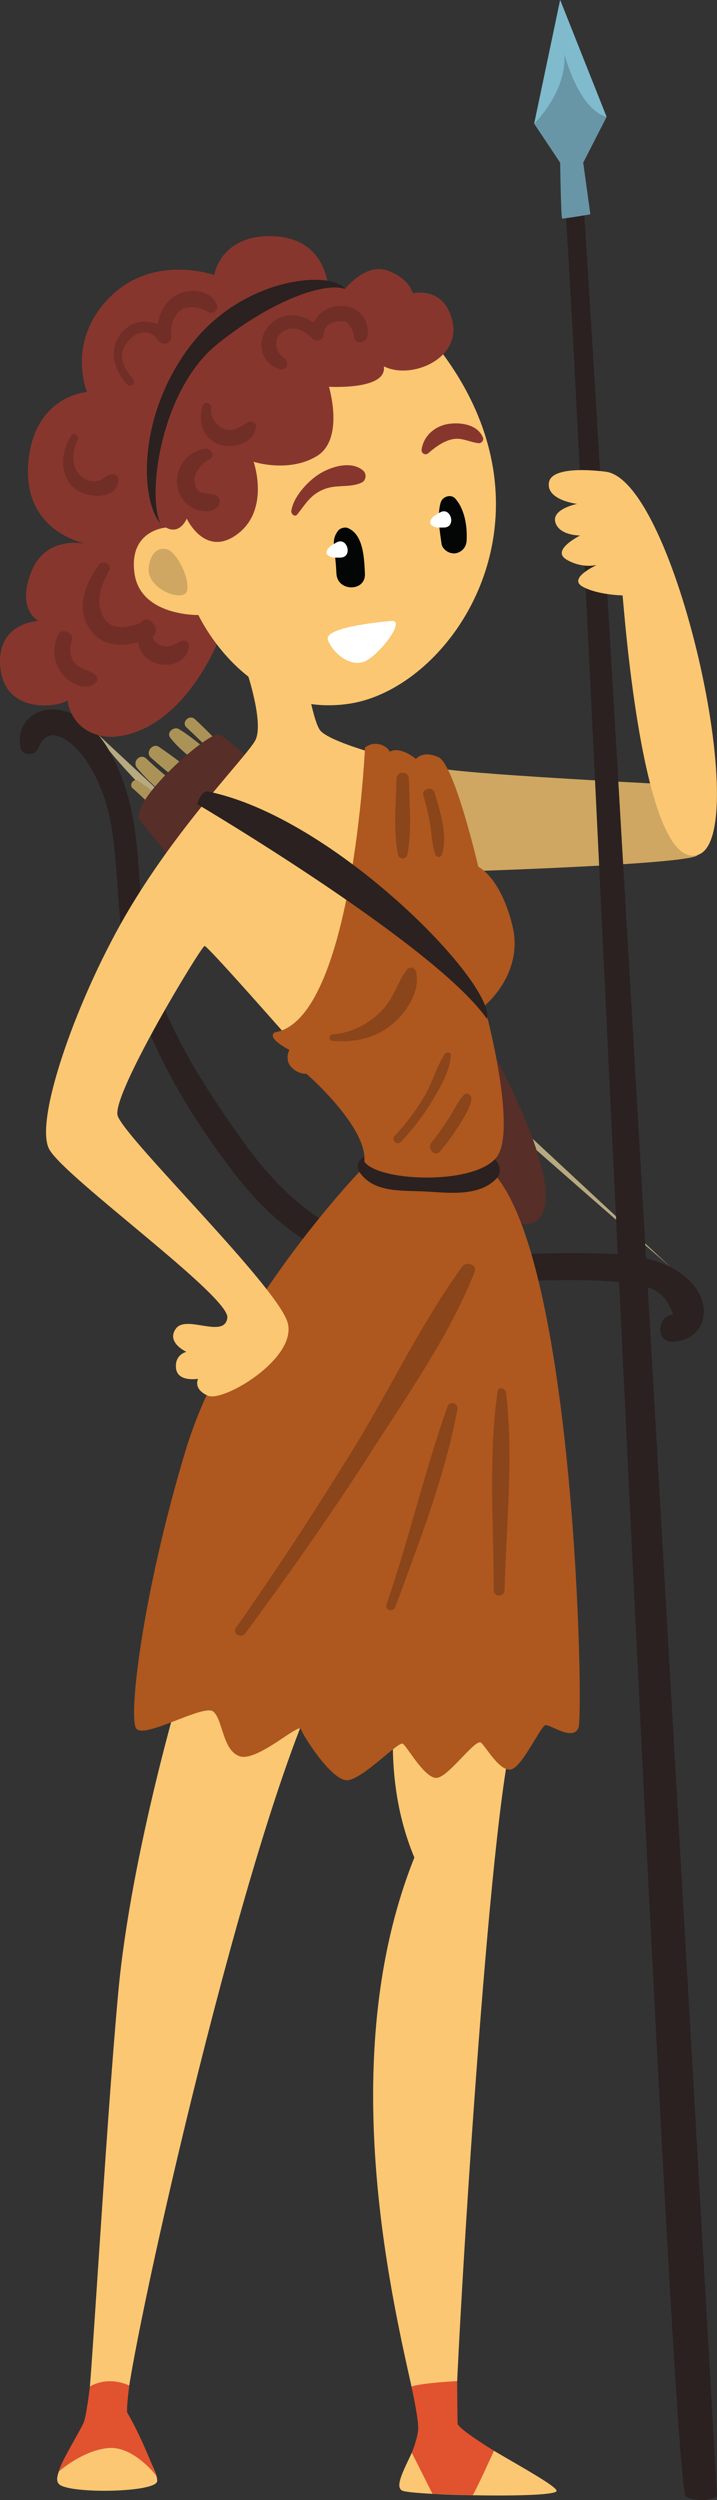 <?xml version="1.0" encoding="UTF-8" standalone="no"?>
<!-- Created with Inkscape (http://www.inkscape.org/) -->

<svg
   width="29.212mm"
   height="101.847mm"
   viewBox="0 0 29.212 101.847"
   version="1.1"
   id="svg4629"
   inkscape:version="1.2 (dc2aeda, 2022-05-15)"
   sodipodi:docname="artemis.svg"
   xmlns:inkscape="http://www.inkscape.org/namespaces/inkscape"
   xmlns:sodipodi="http://sodipodi.sourceforge.net/DTD/sodipodi-0.dtd"
   xmlns="http://www.w3.org/2000/svg"
   xmlns:svg="http://www.w3.org/2000/svg">
  <rect x="0" y="0" width="29.212" height="101.847" fill="#333333" stroke="none"/>
  <sodipodi:namedview
     id="namedview4631"
     pagecolor="#ffffff"
     bordercolor="#666666"
     borderopacity="1.0"
     inkscape:showpageshadow="2"
     inkscape:pageopacity="0.0"
     inkscape:pagecheckerboard="0"
     inkscape:deskcolor="#d1d1d1"
     inkscape:document-units="mm"
     showgrid="false"
     inkscape:zoom="0.914906"
     inkscape:cx="203.29957"
     inkscape:cy="231.17129"
     inkscape:window-width="1390"
     inkscape:window-height="1205"
     inkscape:window-x="2240"
     inkscape:window-y="25"
     inkscape:window-maximized="0"
     inkscape:current-layer="layer1" />
  <defs
     id="defs4626" />
  <g
     inkscape:label="Layer 1"
     inkscape:groupmode="layer"
     id="layer1"
     transform="translate(-51.33,-87.31)">
    <path
       d="m 55.315,117.224 23.346,21.714 c 0,0 -21.903,-18.893 -23.346,-21.714"
       style="fill:#b7aa80;fill-opacity:1;fill-rule:nonzero;stroke:none;stroke-width:0.035"
       id="path418" />
    <path
       d="m 79.578,139.655 c -1.118,-1.339 -3.298,-1.284 -4.871,-1.293 -2.606,-0.015 -5.269,0.345 -7.832,-0.296 -2.558,-0.64 -4.295,-2.35 -5.776,-4.444 -1.393,-1.97 -2.769,-4.085 -3.498,-6.403 -0.719,-2.284 -0.425,-4.697 -0.945,-7.011 -0.32,-1.421 -1.117,-3.44 -2.669,-3.921 -1.044,-0.323 -2.04,0.377 -1.822,1.466 0.078,0.39 0.637,0.341 0.742,0 0.338,-0.806 0.963,-0.459 1.396,-0.085 0.273,0.25 0.501,0.533 0.683,0.851 0.235,0.382 0.419,0.798 0.569,1.22 0.306,0.86 0.406,1.768 0.486,2.672 0.134,1.52 0.153,3.03 0.54,4.517 0.788,3.028 2.491,5.859 4.398,8.311 1.78,2.288 3.998,3.699 6.888,4.106 1.548,0.218 3.104,0.192 4.663,0.153 0.933,-0.024 1.868,-0.059 2.801,-0.03 0.413,0.013 0.83,0.027 1.242,0.072 0.341,0.021 0.675,0.079 1,0.175 0.567,0.107 0.963,0.491 1.186,1.153 -0.703,0.048 -0.708,1.15 0,1.101 1.28,-0.087 1.612,-1.367 0.821,-2.314"
       style="fill:#2a2120;fill-opacity:1;fill-rule:nonzero;stroke:none;stroke-width:0.035"
       id="path420" />
    <path
       d="m 60.729,118.26 c 0.093,-0.179 -0.04,-0.327 -0.204,-0.351 -0.12,-0.164 -0.26,-0.315 -0.405,-0.466 -0.275,-0.288 -0.559,-0.566 -0.85,-0.837 -0.226,-0.211 -0.568,0.13 -0.34,0.34 0.278,0.256 0.55,0.519 0.814,0.789 0.125,0.128 0.244,0.262 0.372,0.386 -0.006,0.005 -0.013,0.011 -0.019,0.017 -0.162,-0.174 -0.378,-0.315 -0.556,-0.454 -0.297,-0.232 -0.6,-0.482 -0.926,-0.673 -0.204,-0.12 -0.512,0.137 -0.35,0.35 0.238,0.31 0.535,0.576 0.844,0.815 0.162,0.125 0.35,0.282 0.551,0.393 -0.102,0.112 -0.202,0.227 -0.3,0.343 -0.178,-0.201 -0.434,-0.359 -0.639,-0.515 -0.3,-0.229 -0.605,-0.448 -0.916,-0.661 -0.256,-0.176 -0.567,0.224 -0.333,0.433 0.282,0.251 0.568,0.494 0.862,0.731 0.197,0.159 0.402,0.362 0.633,0.486 -0.042,0.054 -0.086,0.103 -0.132,0.153 -0.171,-0.255 -0.5,-0.418 -0.733,-0.609 -0.276,-0.226 -0.547,-0.462 -0.805,-0.71 -0.253,-0.242 -0.598,0.118 -0.379,0.379 0.256,0.304 0.527,0.585 0.833,0.84 0.168,0.14 0.341,0.295 0.533,0.405 -0.055,0.028 -0.113,0.062 -0.166,0.094 -0.366,-0.296 -0.786,-0.549 -1.155,-0.818 -0.175,-0.127 -0.394,0.158 -0.231,0.3 0.336,0.295 0.669,0.637 1.027,0.925 0.005,0.248 0.322,0.473 0.594,0.328 0.056,-0.015 0.104,-0.051 0.138,-0.098 0.086,-0.075 0.167,-0.153 0.235,-0.248 0.073,-0.102 0.075,-0.203 0.133,-0.29 l -0.011,-0.083 c 0.075,-0.012 0.138,-0.047 0.19,-0.107 0.156,-0.097 0.306,-0.217 0.453,-0.328 0.414,-0.312 0.8,-0.652 1.106,-1.067 0.089,-0.003 0.18,-0.079 0.141,-0.176 -0.003,-0.005 -0.006,-0.01 -0.008,-0.015"
       style="fill:#ab9358;fill-opacity:1;fill-rule:nonzero;stroke:none;stroke-width:0.035"
       id="path422" />
    <path
       d="m 57.02,120.716 c 0.052,0.09 13.732,16.932 15.875,16.455 2.143,-0.476 -1.31,-7.201 -3.731,-10.725 -2.421,-3.523 -8.473,-9.099 -8.91,-9.218 -0.437,-0.119 -3.671,2.729 -3.235,3.488"
       style="fill:#572e28;fill-opacity:1;fill-rule:nonzero;stroke:none;stroke-width:0.035"
       id="path424" />
    <path
       d="m 58.793,155.732 c 0,0 -2.117,6.985 -2.646,12.753 -0.529,5.768 -1.138,16.933 -1.296,17.515 -0.159,0.582 -1.535,2.117 -1.111,2.514 0.423,0.397 3.969,0.344 3.995,-0.132 0.026,-0.476 -1.032,-2.037 -1.244,-2.857 -0.212,-0.82 4.101,-20.637 7.329,-28.469 2.381,-3.11 3.916,-2.064 3.916,-2.064 0,0 -1.164,4.075 0.476,7.99 -4.022,10.054 0.476,22.569 0.212,23.469 -0.265,0.9 -1.164,2.144 -0.688,2.329 0.476,0.185 6.297,0.318 6.271,0 -0.026,-0.318 -3.995,-2.302 -4.101,-2.699 -0.106,-0.397 1.131,-22.159 2.179,-27.517 1.048,-5.358 -6.757,-9.71 -13.292,-2.831"
       style="fill:#fbc772;fill-opacity:1;fill-rule:nonzero;stroke:none;stroke-width:0.035"
       id="path426" />
    <path
       d="m 65.97,135.049 c 0,0 -5.339,5.574 -7.084,11.369 -1.747,5.794 -2.342,10.874 -2.004,11.311 0.337,0.436 2.739,-1.012 3.135,-0.695 0.397,0.318 0.377,1.608 1.091,1.826 0.714,0.218 2.401,-1.369 2.481,-1.111 0.079,0.258 1.27,2.143 1.905,2.084 0.635,-0.06 2.064,-1.587 2.243,-1.488 0.179,0.099 0.913,1.468 1.409,1.389 0.496,-0.079 1.567,-1.627 1.786,-1.429 0.218,0.199 0.754,1.171 1.21,1.091 0.456,-0.079 1.211,-1.766 1.409,-1.806 0.199,-0.04 1.131,0.675 1.349,0.099 0.218,-0.576 -0.139,-19.086 -3.512,-22.64 -1.389,-0.974 -5.417,0 -5.417,0"
       style="fill:#ae571f;fill-opacity:1;fill-rule:nonzero;stroke:none;stroke-width:0.035"
       id="path428" />
    <path
       d="m 77.995,119.232 c 0,0 -7.878,-0.397 -8.791,-0.635 -0.913,-0.238 0,4.246 0,4.246 0,0 10.37,-0.299 10.553,-0.705 0.183,-0.406 -1.762,-2.906 -1.762,-2.906"
       style="fill:#cfa762;fill-opacity:1;fill-rule:nonzero;stroke:none;stroke-width:0.035"
       id="path430" />
    <path
       d="m 74.234,94.401 c 0.381,0.318 4.403,94.298 5.038,94.615 0.635,0.318 1.27,0 1.27,0 0,0 -5.397,-94.88 -5.556,-94.933 -0.159,-0.053 -0.751,0.318 -0.751,0.318"
       style="fill:#2a2120;fill-opacity:1;fill-rule:nonzero;stroke:none;stroke-width:0.035"
       id="path432" />
    <path
       d="m 61.376,114.638 c 0,0 0.734,2.163 0.347,2.847 -0.387,0.685 -3.01,3.321 -5.1,6.813 -2.09,3.492 -3.942,8.678 -3.281,9.842 0.661,1.164 7.355,5.98 7.25,6.853 -0.106,0.873 -1.667,-0.132 -2.09,0.436 -0.423,0.569 0.423,0.953 0.423,0.953 0,0 -0.489,0.105 -0.423,0.675 0.066,0.569 0.9,0.423 0.9,0.423 0,0 -0.225,0.41 0.397,0.688 0.622,0.278 3.638,-1.508 3.254,-2.963 -0.383,-1.455 -6.694,-7.58 -6.932,-8.453 -0.238,-0.873 3.413,-6.906 3.545,-6.906 0.132,0 3.611,3.969 3.611,3.969 0,0 3.589,-3.876 4.093,-5.444 0.504,-1.568 -0.984,-6.43 -0.984,-6.43 0,0 -1.746,-0.496 -2.024,-0.893 -0.278,-0.397 -0.542,-2.024 -0.542,-2.024 l -2.444,-0.387"
       style="fill:#fbc772;fill-opacity:1;fill-rule:nonzero;stroke:none;stroke-width:0.035"
       id="path434" />
    <path
       d="m 60.255,113.339 c 0,0 -1.429,3.79 -4.326,3.989 -1.587,0 -1.845,-1.31 -1.845,-1.488 -0.417,0.298 -2.54,0.556 -2.738,-1.31 -0.199,-1.865 1.548,-1.925 1.548,-1.925 0,0 -0.913,-0.456 -0.278,-2.024 0.635,-1.568 2.361,-1.091 2.361,-1.091 0,0 -2.679,-0.383 -2.5,-3.228 0.179,-2.844 2.401,-2.983 2.401,-2.983 0,0 -0.869,-2.044 0.915,-3.85 1.784,-1.806 4.264,-0.913 4.264,-0.913 0,0 0.238,-1.608 2.302,-1.587 2.064,0.02 2.404,1.726 2.353,2.5 -0.051,0.774 -4.456,13.911 -4.456,13.911"
       style="fill:#87362d;fill-opacity:1;fill-rule:nonzero;stroke:none;stroke-width:0.035"
       id="path436" />
    <path
       d="m 58.094,108.801 c 0,0 -1.524,0.099 -1.286,1.858 0.238,1.759 2.606,1.706 2.606,1.706 0,0 1.953,4.247 6.149,3.612 4.196,-0.635 8.842,-7.58 3.721,-14.367 -2.661,-3.691 -11.153,3.874 -11.191,7.191"
       style="fill:#fbc772;fill-opacity:1;fill-rule:nonzero;stroke:none;stroke-width:0.035"
       id="path438" />
    <path
       d="m 65.381,99.084 c 0,0 -7.646,1.905 -7.514,9.551 -0.847,-1.005 -0.926,-4.445 1.237,-7.263 2.163,-2.818 5.768,-3.049 6.277,-2.289"
       style="fill:#2a2120;fill-opacity:1;fill-rule:nonzero;stroke:none;stroke-width:0.035"
       id="path440" />
    <path
       d="m 65.381,99.084 c 0,0 0.833,-1.071 1.733,-0.754 0.9,0.318 1.032,0.926 1.032,0.926 0,0 1.323,-0.318 1.627,1.191 0.304,1.508 -1.72,2.341 -2.805,1.786 0.145,0.979 -2.236,0.833 -2.236,0.833 0,0 0.648,2.143 -0.503,2.831 -1.151,0.688 -2.566,0.225 -2.566,0.225 0,0 0.675,1.931 -0.648,2.937 -1.323,1.005 -2.077,-0.622 -2.077,-0.622 0,0 -0.344,0.86 -1.071,0.198 -0.554,-1.138 0,-5.45 2.328,-7.316 2.328,-1.865 4.432,-2.514 5.186,-2.236"
       style="fill:#87362d;fill-opacity:1;fill-rule:nonzero;stroke:none;stroke-width:0.035"
       id="path442" />
    <path
       d="m 66.139,106.494 c -0.484,-0.444 -1.357,-0.173 -1.849,0.156 -0.457,0.306 -1.009,0.912 -1.091,1.472 -0.018,0.124 0.142,0.273 0.244,0.143 0.367,-0.467 0.573,-0.854 1.177,-1.056 0.48,-0.161 1.019,-0.025 1.458,-0.247 0.167,-0.084 0.195,-0.343 0.06,-0.467"
       style="fill:#87362d;fill-opacity:1;fill-rule:nonzero;stroke:none;stroke-width:0.035"
       id="path444" />
    <path
       d="m 71.008,105.142 c -0.207,-0.525 -0.867,-0.633 -1.368,-0.568 -0.564,0.072 -1.042,0.467 -1.132,1.037 -0.025,0.162 0.144,0.271 0.274,0.159 0.293,-0.252 0.639,-0.511 1.028,-0.575 0.363,-0.06 0.678,0.14 1.029,0.17 0.107,0.009 0.21,-0.121 0.17,-0.223"
       style="fill:#87362d;fill-opacity:1;fill-rule:nonzero;stroke:none;stroke-width:0.035"
       id="path446" />
    <path
       d="m 65.499,108.82 c -0.117,-0.048 -0.31,0.005 -0.388,0.103 -0.222,0.277 -0.196,0.541 -0.151,0.878 0.039,0.291 0.062,0.584 0.077,0.878 0.036,0.744 1.197,0.748 1.161,0 -0.03,-0.605 -0.052,-1.591 -0.698,-1.858"
       style="fill:#040606;fill-opacity:1;fill-rule:nonzero;stroke:none;stroke-width:0.035"
       id="path448" />
    <path
       d="m 69.884,107.627 c -0.183,-0.21 -0.531,-0.087 -0.601,0.158 -0.149,0.519 -0.038,1.16 0.038,1.686 0.025,0.171 0.205,0.322 0.363,0.363 0.095,0.025 0.182,0.03 0.276,0 0.23,-0.073 0.368,-0.264 0.381,-0.501 0.032,-0.571 -0.073,-1.266 -0.457,-1.707"
       style="fill:#040606;fill-opacity:1;fill-rule:nonzero;stroke:none;stroke-width:0.035"
       id="path450" />
    <path
       d="m 65.02,109.42 c -0.16,0.101 -0.325,0.165 -0.38,0.355 -0.014,0.048 0,0.108 0.037,0.143 0.148,0.135 0.314,0.105 0.507,0.108 0.549,0.007 0.292,-0.894 -0.164,-0.606"
       style="fill:#ffffff;fill-opacity:1;fill-rule:nonzero;stroke:none;stroke-width:0.035"
       id="path452" />
    <path
       d="m 69.24,108.195 c -0.16,0.101 -0.325,0.165 -0.38,0.355 -0.014,0.048 0,0.108 0.038,0.143 0.148,0.135 0.314,0.105 0.506,0.108 0.549,0.007 0.293,-0.894 -0.164,-0.605"
       style="fill:#ffffff;fill-opacity:1;fill-rule:nonzero;stroke:none;stroke-width:0.035"
       id="path454" />
    <path
       d="m 67.309,112.604 c 0,0 -2.828,0.218 -2.619,0.774 0.208,0.556 0.933,1.131 1.508,0.873 0.575,-0.258 1.656,-1.647 1.111,-1.647"
       style="fill:#ffffff;fill-opacity:1;fill-rule:nonzero;stroke:none;stroke-width:0.035"
       id="path456" />
    <path
       d="m 58.162,109.695 c -0.021,-0.008 -0.635,-0.224 -0.769,0.702 -0.134,0.926 1.457,1.487 1.561,0.971 0.104,-0.516 -0.404,-1.517 -0.792,-1.674"
       style="fill:#cfa762;fill-opacity:1;fill-rule:nonzero;stroke:none;stroke-width:0.035"
       id="path458" />
    <path
       d="m 70.892,134.496 c -0.596,0.398 -1.48,0.269 -2.161,0.258 -0.682,-0.011 -1.562,0.075 -2.156,-0.308 -0.364,-0.235 -0.848,0.237 -0.604,0.604 0.56,0.839 1.668,0.756 2.576,0.794 0.966,0.041 2.247,0.253 2.995,-0.507 0.415,-0.422 -0.129,-1.189 -0.649,-0.842"
       style="fill:#2a2120;fill-opacity:1;fill-rule:nonzero;stroke:none;stroke-width:0.035"
       id="path460" />
    <path
       d="m 66.201,117.764 c 0,0 -0.503,11.099 -3.678,11.602 -0.357,0.238 0.595,0.714 0.595,0.714 0,0 -0.199,0.383 0.066,0.688 0.265,0.304 0.635,0.291 0.635,0.291 0,0 2.487,2.156 2.355,3.572 0.582,0.86 4.908,0.992 5.503,-0.37 0.595,-1.363 -0.499,-5.529 -0.499,-5.529 l -0.136,-0.424 c 0,0 1.653,-1.31 1.164,-3.294 -0.489,-1.984 -1.389,-2.394 -1.389,-2.394 0,0 -0.966,-4.154 -1.614,-4.458 -0.648,-0.304 -0.926,0.066 -0.926,0.066 0,0 -0.635,-0.543 -1.072,-0.291 -0.066,-0.225 -0.595,-0.503 -1.005,-0.172"
       style="fill:#ae571f;fill-opacity:1;fill-rule:nonzero;stroke:none;stroke-width:0.035"
       id="path462" />
    <path
       d="m 59.362,120.066 c 0,0 9.703,5.735 11.807,8.751 0.368,-1.422 -6.231,-8.235 -11.39,-9.267 -0.258,0 -0.417,0.516 -0.417,0.516"
       style="fill:#2a2120;fill-opacity:1;fill-rule:nonzero;stroke:none;stroke-width:0.035"
       id="path464" />
    <path
       d="m 68.274,126.878 c -0.049,-0.188 -0.285,-0.191 -0.385,-0.05 -0.366,0.512 -0.514,1.117 -0.952,1.596 -0.522,0.571 -1.284,0.969 -2.058,1.028 -0.169,0.013 -0.169,0.25 0,0.263 0.919,0.068 1.776,-0.108 2.488,-0.728 0.559,-0.486 1.107,-1.345 0.907,-2.109"
       style="fill:#8b451a;fill-opacity:1;fill-rule:nonzero;stroke:none;stroke-width:0.035"
       id="path466" />
    <path
       d="m 67.989,119.034 c -0.005,-0.326 -0.501,-0.326 -0.506,0 -0.017,1.016 -0.137,2.106 0.066,3.107 0.038,0.185 0.335,0.185 0.373,0 0.203,-1.001 0.083,-2.092 0.066,-3.107"
       style="fill:#8b451a;fill-opacity:1;fill-rule:nonzero;stroke:none;stroke-width:0.035"
       id="path468" />
    <path
       d="m 69.036,119.606 c -0.089,-0.289 -0.542,-0.167 -0.455,0.125 0.118,0.394 0.216,0.792 0.279,1.198 0.065,0.409 0.068,0.805 0.211,1.197 0.045,0.124 0.222,0.135 0.263,0 0.24,-0.785 -0.065,-1.76 -0.299,-2.52"
       style="fill:#8b451a;fill-opacity:1;fill-rule:nonzero;stroke:none;stroke-width:0.035"
       id="path470" />
    <path
       d="m 69.46,130.244 c -0.348,0.512 -0.508,1.15 -0.82,1.692 -0.345,0.599 -0.762,1.146 -1.233,1.652 -0.152,0.163 0.091,0.408 0.246,0.246 0.496,-0.524 0.938,-1.09 1.305,-1.712 0.314,-0.533 0.704,-1.183 0.738,-1.814 0.007,-0.134 -0.17,-0.16 -0.236,-0.064"
       style="fill:#8b451a;fill-opacity:1;fill-rule:nonzero;stroke:none;stroke-width:0.035"
       id="path472" />
    <path
       d="m 70.224,131.92 c -0.247,0.261 -0.392,0.617 -0.587,0.917 -0.228,0.352 -0.466,0.695 -0.729,1.021 -0.2,0.248 0.149,0.605 0.354,0.354 0.263,-0.32 0.517,-0.651 0.736,-1.003 0.206,-0.331 0.475,-0.719 0.536,-1.109 0.026,-0.169 -0.171,-0.328 -0.311,-0.181"
       style="fill:#8b451a;fill-opacity:1;fill-rule:nonzero;stroke:none;stroke-width:0.035"
       id="path474" />
    <path
       d="m 75.99,106.525 c 0,0 -2.153,-0.308 -2.292,0.427 -0.139,0.734 1.146,0.886 1.146,0.886 0,0 -1.047,0.205 -0.888,0.751 0.159,0.546 1.012,0.536 1.012,0.536 0,0 -1.21,0.595 -0.556,0.982 0.655,0.387 1.24,0.208 1.21,0.228 -0.03,0.02 -1.161,0.536 -0.556,0.873 0.605,0.337 1.597,0.357 1.627,0.357 0.03,0 0.761,11.261 3.062,10.573 2.302,-0.688 -0.919,-15.326 -3.767,-15.614"
       style="fill:#fbc772;fill-opacity:1;fill-rule:nonzero;stroke:none;stroke-width:0.035"
       id="path476" />
    <path
       d="m 74.152,93.938 c 0,0 0.032,2.262 0.082,2.276 0.05,0.013 1.148,-0.172 1.148,-0.172 l -0.291,-2.104 0.953,-1.865 -1.892,-4.763 -1.058,5.04 1.058,1.587"
       style="fill:#6996a7;fill-opacity:1;fill-rule:nonzero;stroke:none;stroke-width:0.035"
       id="path478" />
    <path
       d="m 73.094,92.35 c 0,0 1.323,-1.283 1.23,-2.818 0.005,-0.066 0.529,2.196 1.72,2.54 l -1.892,-4.763 -1.058,5.04"
       style="fill:#80bacd;fill-opacity:1;fill-rule:nonzero;stroke:none;stroke-width:0.035"
       id="path480" />
    <path
       d="m 70.157,138.915 c -1.682,2.315 -2.946,5.019 -4.452,7.457 -1.522,2.463 -3.1,4.884 -4.763,7.255 -0.165,0.235 0.215,0.448 0.381,0.223 1.779,-2.412 3.509,-4.864 5.125,-7.389 1.492,-2.33 3.198,-4.753 4.217,-7.331 0.124,-0.315 -0.337,-0.448 -0.508,-0.214"
       style="fill:#8b451a;fill-opacity:1;fill-rule:nonzero;stroke:none;stroke-width:0.035"
       id="path482" />
    <path
       d="m 69.558,144.616 c -0.932,2.648 -1.567,5.402 -2.482,8.061 -0.078,0.228 0.277,0.321 0.359,0.099 0.96,-2.611 2.019,-5.307 2.53,-8.048 0.05,-0.266 -0.316,-0.37 -0.406,-0.112"
       style="fill:#8b451a;fill-opacity:1;fill-rule:nonzero;stroke:none;stroke-width:0.035"
       id="path484" />
    <path
       d="m 71.946,144.037 c -0.021,-0.174 -0.31,-0.259 -0.341,-0.046 -0.386,2.628 -0.159,5.45 -0.16,8.103 -3.52e-4,0.285 0.434,0.284 0.441,0 0.068,-2.636 0.374,-5.437 0.06,-8.057"
       style="fill:#8b451a;fill-opacity:1;fill-rule:nonzero;stroke:none;stroke-width:0.035"
       id="path486" />
    <path
       d="m 53.728,187.992 c 0,0 0.961,-0.854 2.002,-0.953 1.042,-0.1 1.97,1.128 1.97,1.128 0,0 -0.594,-1.58 -1.193,-2.584 -0.018,-0.281 0.088,-1.091 0.088,-1.091 0,0 -0.8,-0.418 -1.602,0.038 0,0 -0.137,1.19 -0.256,1.478 -0.119,0.288 -0.945,1.625 -1.01,1.985"
       style="fill:#e1522f;fill-opacity:1;fill-rule:nonzero;stroke:none;stroke-width:0.035"
       id="path488" />
    <path
       d="m 68.108,187.23 0.843,1.673 c 0,0 1.577,0.056 1.629,0.057 0.053,0.001 0.876,-1.81 0.876,-1.81 0,0 -1.476,-0.904 -1.483,-1.106 -0.007,-0.201 -0.018,-1.732 -0.018,-1.732 0,0 -1.37,0.065 -1.86,0.218 0,0 0.302,1.364 0.272,1.753 -0.03,0.389 -0.259,0.947 -0.259,0.947"
       style="fill:#e1522f;fill-opacity:1;fill-rule:nonzero;stroke:none;stroke-width:0.035"
       id="path490" />
    <path
       d="m 61.443,104.503 c -0.3,0.156 -0.543,0.397 -0.913,0.307 -0.341,-0.083 -0.655,-0.51 -0.593,-0.86 0.04,-0.229 -0.284,-0.327 -0.354,-0.097 -0.195,0.637 0.011,1.326 0.682,1.566 0.559,0.2 1.434,-0.056 1.496,-0.733 0.015,-0.169 -0.188,-0.249 -0.317,-0.182"
       style="fill:#712e26;fill-opacity:1;fill-rule:nonzero;stroke:none;stroke-width:0.035"
       id="path492" />
    <path
       d="m 64.107,100.445 c -0.583,-0.382 -1.347,-0.443 -1.85,0.167 -0.504,0.611 -0.304,1.525 0.485,1.737 0.27,0.073 0.392,-0.28 0.182,-0.43 -0.416,-0.297 -0.546,-0.96 0.135,-1.195 0.369,-0.127 0.769,0.123 0.999,0.381 0.126,0.142 0.431,0.084 0.459,-0.121 -3.52e-4,-0.415 0.294,-0.611 0.882,-0.587 0.214,0.177 0.331,0.395 0.351,0.653 0.062,0.335 0.528,0.219 0.556,-0.075 0.131,-1.399 -1.679,-1.589 -2.196,-0.53"
       style="fill:#712e26;fill-opacity:1;fill-rule:nonzero;stroke:none;stroke-width:0.035"
       id="path494" />
    <path
       d="m 60.171,107.513 c -0.333,-0.192 -0.762,0.042 -0.9,-0.461 -0.114,-0.418 0.246,-0.848 0.597,-1.032 0.257,-0.134 0.062,-0.465 -0.182,-0.431 -0.823,0.117 -1.345,0.948 -1.072,1.758 0.117,0.347 0.409,0.629 0.758,0.737 0.327,0.102 0.804,0.092 0.907,-0.306 0.026,-0.101 -0.017,-0.213 -0.108,-0.266"
       style="fill:#712e26;fill-opacity:1;fill-rule:nonzero;stroke:none;stroke-width:0.035"
       id="path496" />
    <path
       d="m 55.855,106.632 c -0.193,0.044 -0.308,0.199 -0.497,0.256 -0.235,0.072 -0.481,0.013 -0.671,-0.138 -0.474,-0.376 -0.442,-1.024 -0.192,-1.515 0.094,-0.184 -0.168,-0.34 -0.278,-0.163 -0.423,0.679 -0.485,1.617 0.185,2.165 0.454,0.372 1.738,0.454 1.751,-0.379 0.003,-0.158 -0.152,-0.261 -0.298,-0.227"
       style="fill:#712e26;fill-opacity:1;fill-rule:nonzero;stroke:none;stroke-width:0.035"
       id="path498" />
    <path
       d="m 60.153,99.683 c -0.274,-0.554 -1.029,-0.635 -1.554,-0.392 -0.504,0.234 -0.767,0.715 -0.841,1.233 -0.498,-0.216 -1.085,-0.127 -1.47,0.336 -0.558,0.671 -0.333,1.543 0.239,2.114 0.145,0.145 0.365,-0.076 0.225,-0.224 -0.274,-0.29 -0.58,-0.793 -0.401,-1.221 0.236,-0.565 0.98,-1.012 1.431,-0.344 0.143,0.211 0.542,0.156 0.521,-0.141 -0.074,-1.057 0.626,-1.524 1.511,-1.021 0.225,0.128 0.447,-0.122 0.339,-0.339"
       style="fill:#712e26;fill-opacity:1;fill-rule:nonzero;stroke:none;stroke-width:0.035"
       id="path500" />
    <path
       d="m 58.685,113.433 c -0.161,0.074 -0.313,0.185 -0.492,0.206 -0.283,0.033 -0.561,-0.12 -0.639,-0.385 0.152,-0.13 0.19,-0.353 0.034,-0.52 -0.033,-0.036 -0.066,-0.071 -0.099,-0.107 -0.139,-0.149 -0.354,-0.08 -0.445,0.077 -0.569,0.18 -1.245,0.323 -1.55,-0.355 -0.267,-0.593 -0.025,-1.234 0.272,-1.763 0.157,-0.279 -0.246,-0.505 -0.424,-0.248 -0.543,0.782 -0.95,1.743 -0.34,2.615 0.481,0.687 1.231,0.705 1.95,0.525 0.06,0.342 0.255,0.646 0.617,0.811 0.55,0.25 1.335,0.057 1.458,-0.593 0.04,-0.208 -0.153,-0.351 -0.342,-0.263"
       style="fill:#712e26;fill-opacity:1;fill-rule:nonzero;stroke:none;stroke-width:0.035"
       id="path502" />
    <path
       d="m 55.246,114.844 c -0.2,-0.224 -0.547,-0.236 -0.775,-0.431 -0.298,-0.253 -0.34,-0.647 -0.212,-0.997 0.119,-0.326 -0.428,-0.563 -0.567,-0.239 -0.239,0.559 -0.195,1.191 0.223,1.658 0.307,0.343 1.009,0.683 1.359,0.228 0.05,-0.065 0.02,-0.165 -0.028,-0.219"
       style="fill:#712e26;fill-opacity:1;fill-rule:nonzero;stroke:none;stroke-width:0.035"
       id="path504" />
  </g>
</svg>

